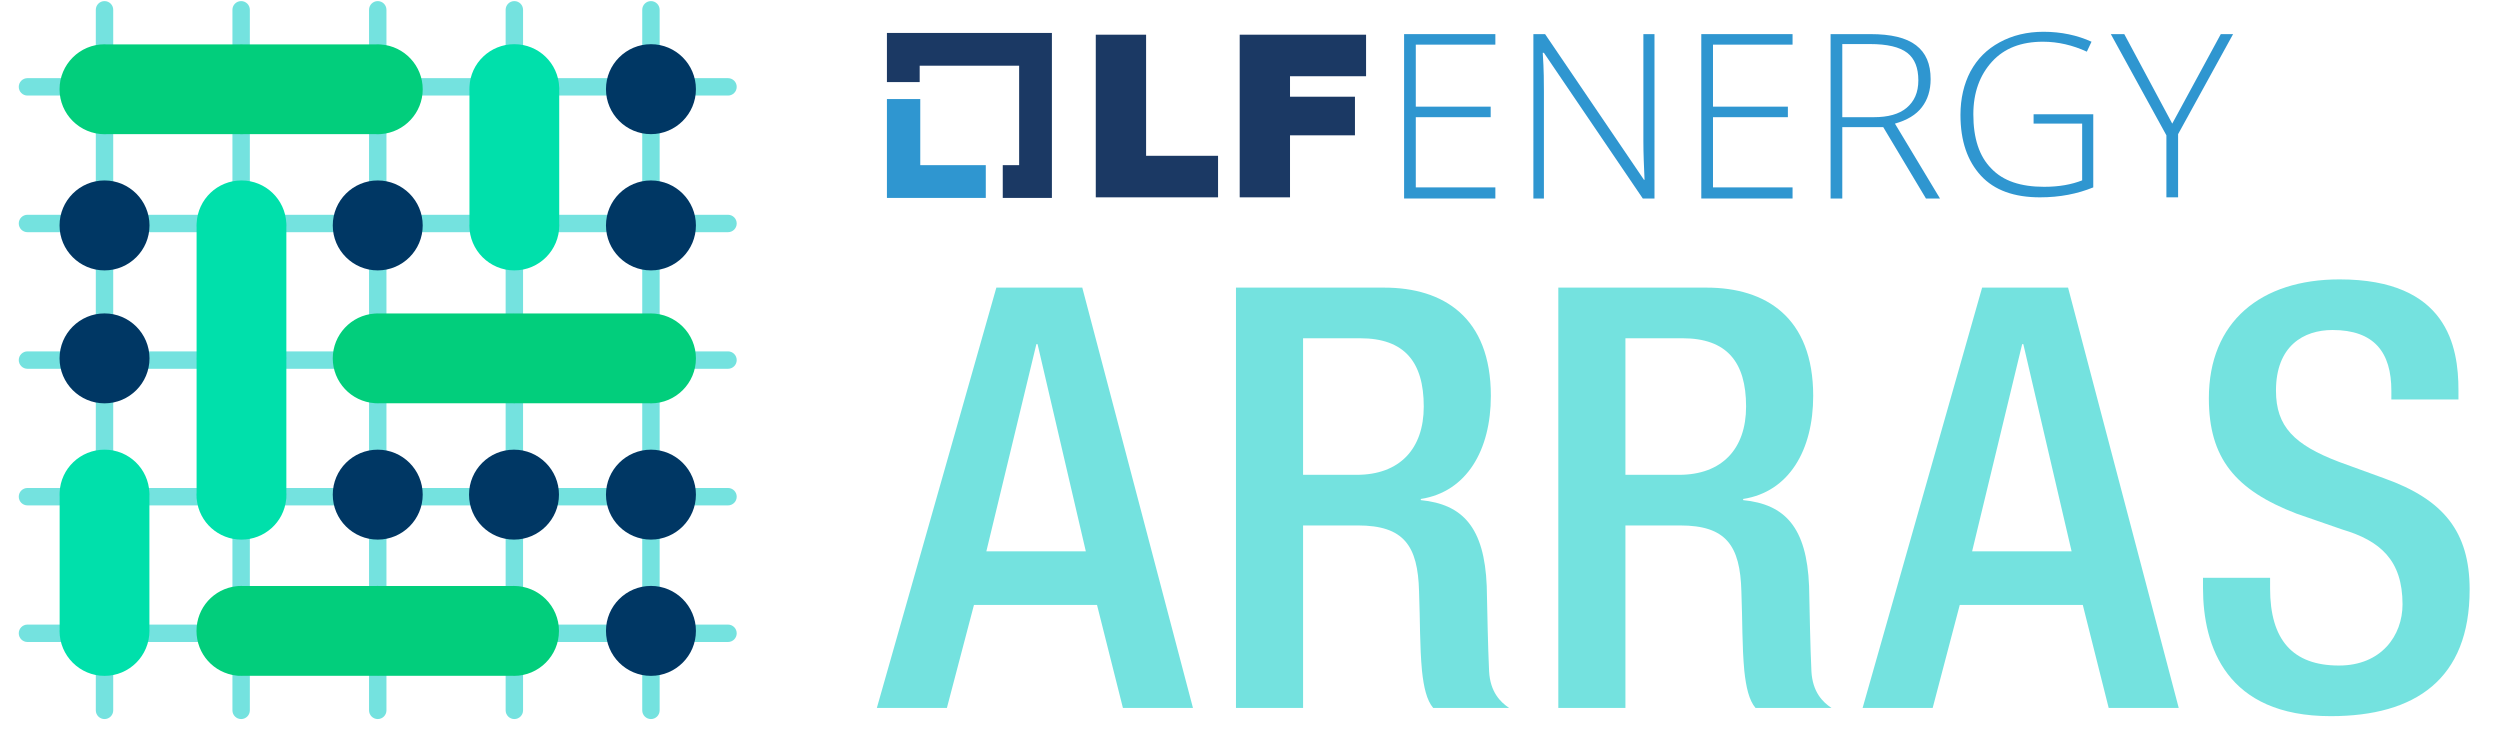 <?xml version="1.0" ?>
<svg xmlns="http://www.w3.org/2000/svg" data-name="Layer 1" viewBox="0 0 980 293.535">
	<defs>
		<style>
      .cls-1 {
        fill: none;
      }
      .cls-2 {
        fill: #00e0ab;
      }
      .cls-3 {
        fill: #003764;
      }
      .cls-4 {
        fill: #02ce7c;
      }
      .cls-5 {
        fill: #1b3964;
      }
      .cls-6 {
        fill: #2f96d0;
      }
      .cls-7 {
        fill: #74e2df;
      }
    </style>
	</defs>
	<path class="cls-1" d="M751.99,31.489c0-4.816-1.376-8.486-4.357-10.779-2.981-2.293-7.798-3.44-14.678-3.44h-10.779v28.666h12.384c5.503,0,9.861-1.147,12.843-3.669,2.981-2.523,4.587-5.963,4.587-10.779Z"/>
	<polygon class="cls-6" points="386.43 64.742 360.745 64.742 360.745 38.828 347.673 38.828 347.673 77.585 386.43 77.585 386.43 64.742"/>
	<polygon class="cls-5" points="360.516 25.755 399.503 25.755 399.503 64.742 393.081 64.742 393.081 77.585 412.345 77.585 412.345 12.913 347.673 12.913 347.673 32.177 360.516 32.177 360.516 25.755"/>
	<polygon class="cls-5" points="477.476 61.073 449.268 61.073 449.268 13.601 429.545 13.601 429.545 77.356 477.476 77.356 477.476 61.073"/>
	<polygon class="cls-5" points="505.684 53.046 531.141 53.046 531.141 37.91 505.684 37.91 505.684 29.884 535.498 29.884 535.498 13.601 485.962 13.601 485.962 77.356 505.684 77.356 505.684 53.046"/>
	<polygon class="cls-6" points="586.181 73.457 554.991 73.457 554.991 45.937 584.346 45.937 584.346 41.808 554.991 41.808 554.991 17.499 586.181 17.499 586.181 13.372 550.405 13.372 550.405 77.814 586.181 77.814 586.181 73.457"/>
	<path class="cls-6" d="M605.216,36.076c0-3.44,0-8.486-.458-15.366h.458l38.757,57.104h4.587V13.372h-4.357V55.34c0,4.815,.229,9.861,.458,15.136h-.23l-38.757-57.104h-4.587V77.814h4.128V36.076Z"/>
	<polygon class="cls-6" points="702.683 73.457 671.493 73.457 671.493 45.937 700.848 45.937 700.848 41.808 671.493 41.808 671.493 17.499 702.683 17.499 702.683 13.372 666.906 13.372 666.906 77.814 702.683 77.814 702.683 73.457"/>
	<path class="cls-6" d="M760.475,77.814l-17.659-29.354c4.815-1.376,8.256-3.44,10.549-6.422,2.293-2.981,3.44-6.65,3.44-11.007,0-5.964-1.834-10.321-5.733-13.302-3.899-2.981-9.861-4.357-17.889-4.357h-15.594V77.814h4.587v-27.979h16.053l16.741,27.979h5.504Zm-25.915-31.877h-12.384V17.27h10.779c6.88,0,11.696,1.146,14.678,3.44,2.981,2.293,4.357,5.962,4.357,10.779,0,4.816-1.605,8.256-4.587,10.779-2.981,2.522-7.339,3.669-12.843,3.669Z"/>
	<path class="cls-6" d="M799.691,77.356c7.798,0,14.678-1.376,20.87-3.899v-28.667h-23.392v3.669h19.035v22.246c-4.129,1.605-8.945,2.523-14.907,2.523-9.173,0-16.054-2.294-20.64-7.11-4.815-4.816-7.109-11.925-7.109-21.328,0-8.486,2.522-15.366,7.338-20.64,4.816-5.275,11.467-7.798,19.952-7.798,5.963,0,11.695,1.377,17.2,3.899l1.835-3.899c-5.504-2.522-11.926-3.898-18.805-3.898-6.422,0-12.155,1.376-17.201,4.127-5.045,2.752-8.714,6.422-11.467,11.467-2.522,4.816-3.899,10.549-3.899,16.971,0,10.32,2.753,18.117,8.027,23.85,5.275,5.734,13.072,8.486,23.162,8.486Z"/>
	<polygon class="cls-6" points="849.227 77.356 853.814 77.356 853.814 52.588 875.372 13.371 870.555 13.371 851.521 48.46 832.716 13.371 827.441 13.371 849.227 53.046 849.227 77.356"/>
	<g>
		<path class="cls-7" d="M390.571,112.748h33.684l43.385,164.757h-27.458l-10.157-40.38h-48.228l-10.613,40.38h-27.458l46.845-164.757Zm35.074,103.376l-18.923-81.224h-.463l-19.611,81.224h38.998Z"/>
		<path class="cls-7" d="M484.499,112.748h58.153c23.071,0,41.763,11.539,41.763,42.458,0,21.233-9.462,37.615-27.458,40.388v.456c16.382,1.614,24.925,10.62,25.844,33.691,.232,10.613,.463,23.535,.927,33.46,.456,8.079,4.38,11.995,7.84,14.305h-29.76c-2.541-2.997-3.692-8.072-4.387-14.536-.927-9.925-.695-19.155-1.151-31.15-.463-17.997-6.001-25.844-23.998-25.844h-21.464v71.531h-26.307V112.748Zm47.308,73.384c16.846,0,26.307-10.157,26.307-26.771,0-17.533-7.616-26.763-24.925-26.763h-22.384v53.534h21.001Z"/>
		<path class="cls-7" d="M610.86,112.748h58.145c23.079,0,41.77,11.539,41.77,42.458,0,21.233-9.462,37.615-27.458,40.388v.456c16.382,1.614,24.917,10.62,25.844,33.691,.232,10.613,.456,23.535,.919,33.46,.463,8.079,4.387,11.995,7.847,14.305h-29.768c-2.541-2.997-3.692-8.072-4.387-14.536-.919-9.925-.688-19.155-1.151-31.15-.463-17.997-6.001-25.844-23.998-25.844h-21.457v71.531h-26.307V112.748Zm47.301,73.384c16.846,0,26.307-10.157,26.307-26.771,0-17.533-7.616-26.763-24.917-26.763h-22.384v53.534h20.994Z"/>
		<path class="cls-7" d="M776.993,112.748h33.691l43.377,164.757h-27.458l-10.149-40.38h-48.228l-10.613,40.38h-27.466l46.845-164.757Zm35.074,103.376l-18.923-81.224h-.456l-19.618,81.224h38.998Z"/>
		<path class="cls-7" d="M889.874,226.512v4.155c0,20.074,8.774,30.224,27.002,30.224,16.614,0,24.917-11.764,24.917-23.998,0-17.302-8.767-24.917-23.535-29.304l-17.997-6.233c-23.998-9.23-34.386-21.689-34.386-45.223,0-29.999,20.306-46.613,51.232-46.613,42.226,0,46.606,26.307,46.606,43.385v3.692h-26.3v-3.46c0-15-6.696-23.774-23.079-23.774-11.308,0-22.152,6.233-22.152,23.774,0,14.073,7.152,21.225,24.693,27.914l17.765,6.465c23.31,8.303,33.46,21.001,33.46,43.609,0,35.074-21.225,49.61-54.453,49.61-40.844,0-50.074-27.227-50.074-50.298v-3.924h26.3Z"/>
	</g>
	<g>
		<g>
			<path class="cls-7" d="M285.378,251.664H10.767c-1.886,0-3.413-1.527-3.413-3.413s1.527-3.413,3.413-3.413H285.378c1.886,0,3.413,1.527,3.413,3.413s-1.527,3.413-3.413,3.413Z"/>
			<path class="cls-7" d="M285.378,144.565H10.767c-1.886,0-3.413-1.527-3.413-3.413s1.527-3.413,3.413-3.413H285.378c1.886,0,3.413,1.527,3.413,3.413s-1.527,3.413-3.413,3.413Z"/>
			<path class="cls-7" d="M285.378,91.017H10.767c-1.886,0-3.413-1.527-3.413-3.413s1.527-3.413,3.413-3.413H285.378c1.886,0,3.413,1.527,3.413,3.413s-1.527,3.413-3.413,3.413Z"/>
			<path class="cls-7" d="M285.378,37.462H10.767c-1.886,0-3.413-1.527-3.413-3.413s1.527-3.413,3.413-3.413H285.378c1.886,0,3.413,1.527,3.413,3.413s-1.527,3.413-3.413,3.413Z"/>
			<path class="cls-7" d="M285.378,198.116H10.767c-1.886,0-3.413-1.527-3.413-3.413s1.527-3.413,3.413-3.413H285.378c1.886,0,3.413,1.527,3.413,3.413s-1.527,3.413-3.413,3.413Z"/>
		</g>
		<g>
			<path class="cls-7" d="M255.171,281.871c-1.886,0-3.413-1.527-3.413-3.413V3.843c0-1.886,1.527-3.413,3.413-3.413s3.413,1.527,3.413,3.413V278.458c0,1.886-1.527,3.413-3.413,3.413Z"/>
			<path class="cls-7" d="M148.076,281.871c-1.886,0-3.413-1.527-3.413-3.413V3.843c0-1.886,1.527-3.413,3.413-3.413s3.413,1.527,3.413,3.413V278.458c0,1.886-1.527,3.413-3.413,3.413Z"/>
			<path class="cls-7" d="M94.525,281.871c-1.886,0-3.413-1.527-3.413-3.413V3.843c0-1.886,1.527-3.413,3.413-3.413s3.413,1.527,3.413,3.413V278.458c0,1.886-1.527,3.413-3.413,3.413Z"/>
			<path class="cls-7" d="M40.97,281.871c-1.886,0-3.413-1.527-3.413-3.413V3.843c0-1.886,1.527-3.413,3.413-3.413s3.413,1.527,3.413,3.413V278.458c0,1.886-1.527,3.413-3.413,3.413Z"/>
			<path class="cls-7" d="M201.624,281.871c-1.886,0-3.413-1.527-3.413-3.413V3.843c0-1.886,1.527-3.413,3.413-3.413s3.413,1.527,3.413,3.413V278.458c0,1.886-1.527,3.413-3.413,3.413Z"/>
		</g>
		<path class="cls-3" d="M237.541,34.953c0-9.721,7.912-17.63,17.633-17.63s17.63,7.909,17.63,17.63-7.909,17.633-17.63,17.633-17.633-7.912-17.633-17.633Z"/>
		<path class="cls-2" d="M184.029,87.793l.003-52.062-.03-.647,.03-1.047c.384-9.284,8.113-16.715,17.593-16.715s17.206,7.431,17.588,16.914l.032,.591-.027,.701-.003,52.062s.03,.66,.03,.666c0,9.845-7.904,17.743-17.62,17.743s-17.62-7.896-17.633-17.606l.038-.599Z"/>
		<path class="cls-3" d="M237.541,88.368c0-9.721,7.912-17.633,17.633-17.633s17.63,7.912,17.63,17.633-7.909,17.63-17.63,17.63-17.633-7.909-17.633-17.63Z"/>
		<path class="cls-3" d="M130.443,88.368c0-9.721,7.912-17.633,17.633-17.633s17.63,7.912,17.63,17.633-7.909,17.63-17.63,17.63-17.633-7.909-17.633-17.63Z"/>
		<path class="cls-3" d="M23.344,88.368c0-9.721,7.909-17.633,17.63-17.633s17.633,7.912,17.633,17.633-7.912,17.63-17.633,17.63-17.63-7.909-17.63-17.63Z"/>
		<path class="cls-4" d="M130.443,140.483c0-9.217,7.208-16.932,16.409-17.563l1.098-.056,.749,.024,52.011,.003,.652-.027,.752,.024,52.282,.003,.652-.027c9.847-.011,17.757,7.898,17.757,17.62s-7.909,17.63-17.63,17.63l-.626-.035-52.282-.003-.652,.027-.752-.024-52.011-.003-.655,.027-.95-.027-.395-.03c-9.2-.631-16.409-8.347-16.409-17.563Z"/>
		<path class="cls-3" d="M23.344,140.483c0-9.721,7.909-17.63,17.63-17.63s17.633,7.909,17.633,17.63-7.912,17.63-17.633,17.63-17.63-7.909-17.63-17.63Z"/>
		<path class="cls-3" d="M237.541,193.898c0-9.721,7.912-17.633,17.633-17.633s17.63,7.912,17.63,17.633-7.909,17.63-17.63,17.63-17.633-7.909-17.633-17.63Z"/>
		<path class="cls-3" d="M183.858,193.898c0-9.721,7.909-17.633,17.63-17.633s17.63,7.912,17.63,17.633-7.909,17.63-17.63,17.63-17.63-7.909-17.63-17.63Z"/>
		<path class="cls-3" d="M130.443,193.898c0-9.721,7.912-17.633,17.633-17.633s17.63,7.912,17.63,17.633-7.909,17.63-17.63,17.63-17.633-7.909-17.633-17.63Z"/>
		<path class="cls-3" d="M237.541,247.31c0-9.721,7.912-17.633,17.633-17.633s17.63,7.912,17.63,17.633-7.909,17.63-17.63,17.63-17.633-7.909-17.633-17.63Z"/>
		<g>
			<path class="cls-4" d="M23.344,34.993c0-9.721,7.909-17.633,17.63-17.633l.626,.038,52.285,.003,.685-.032,.717,.03,52.011,.003,.685-.032,.921,.032,.395,.03c9.2,.631,16.409,8.347,16.409,17.563s-7.208,16.932-16.409,17.563l-1.133,.062-.714-.03-52.011-.003-.685,.032-.717-.03-52.285-.003-.685,.032c-9.815,.008-17.724-7.904-17.724-17.625Z"/>
			<path class="cls-4" d="M77.03,247.31c0-9.01,6.747-16.54,15.689-17.518l.69-.075h.475l.685-.032,.717,.03,52.011,.003,.685-.032,.717,.03,52.011,.003,.685-.032c9.815-.008,17.724,7.904,17.724,17.625s-7.909,17.63-17.63,17.63l-.575-.038-52.062-.003-.65,.03-.701-.027-52.062-.003-.647,.03-.703-.027h-.8l-.569-.075c-8.943-.977-15.689-8.508-15.689-17.518Z"/>
		</g>
		<path class="cls-2" d="M23.382,246.736l.003-52.062-.03-.65,.03-1.044c.384-9.284,8.11-16.715,17.59-16.715,9.482,0,17.209,7.431,17.59,16.914l.032,.588-.027,.703-.003,52.062s.03,.66,.03,.666c0,9.845-7.906,17.743-17.622,17.743-9.713,0-17.617-7.896-17.63-17.606l.038-.599Z"/>
		<path class="cls-2" d="M77.065,193.273l.003-52.011-.03-.658,.027-.749,.003-50.709-.03-.658,.043-.988c.456-9.402,8.178-16.766,17.579-16.766s17.123,7.367,17.582,16.769l.04,.819-.027,.674-.003,50.709,.032,.687-.03,.72-.003,52.008,.032,.685-.03,.717-.003,.733-.067,.534c-.953,8.972-8.486,15.74-17.526,15.74s-16.573-6.768-17.526-15.74l-.067-.626v-.489l-.038-.765,.035-.636Z"/>
	</g>
</svg>
